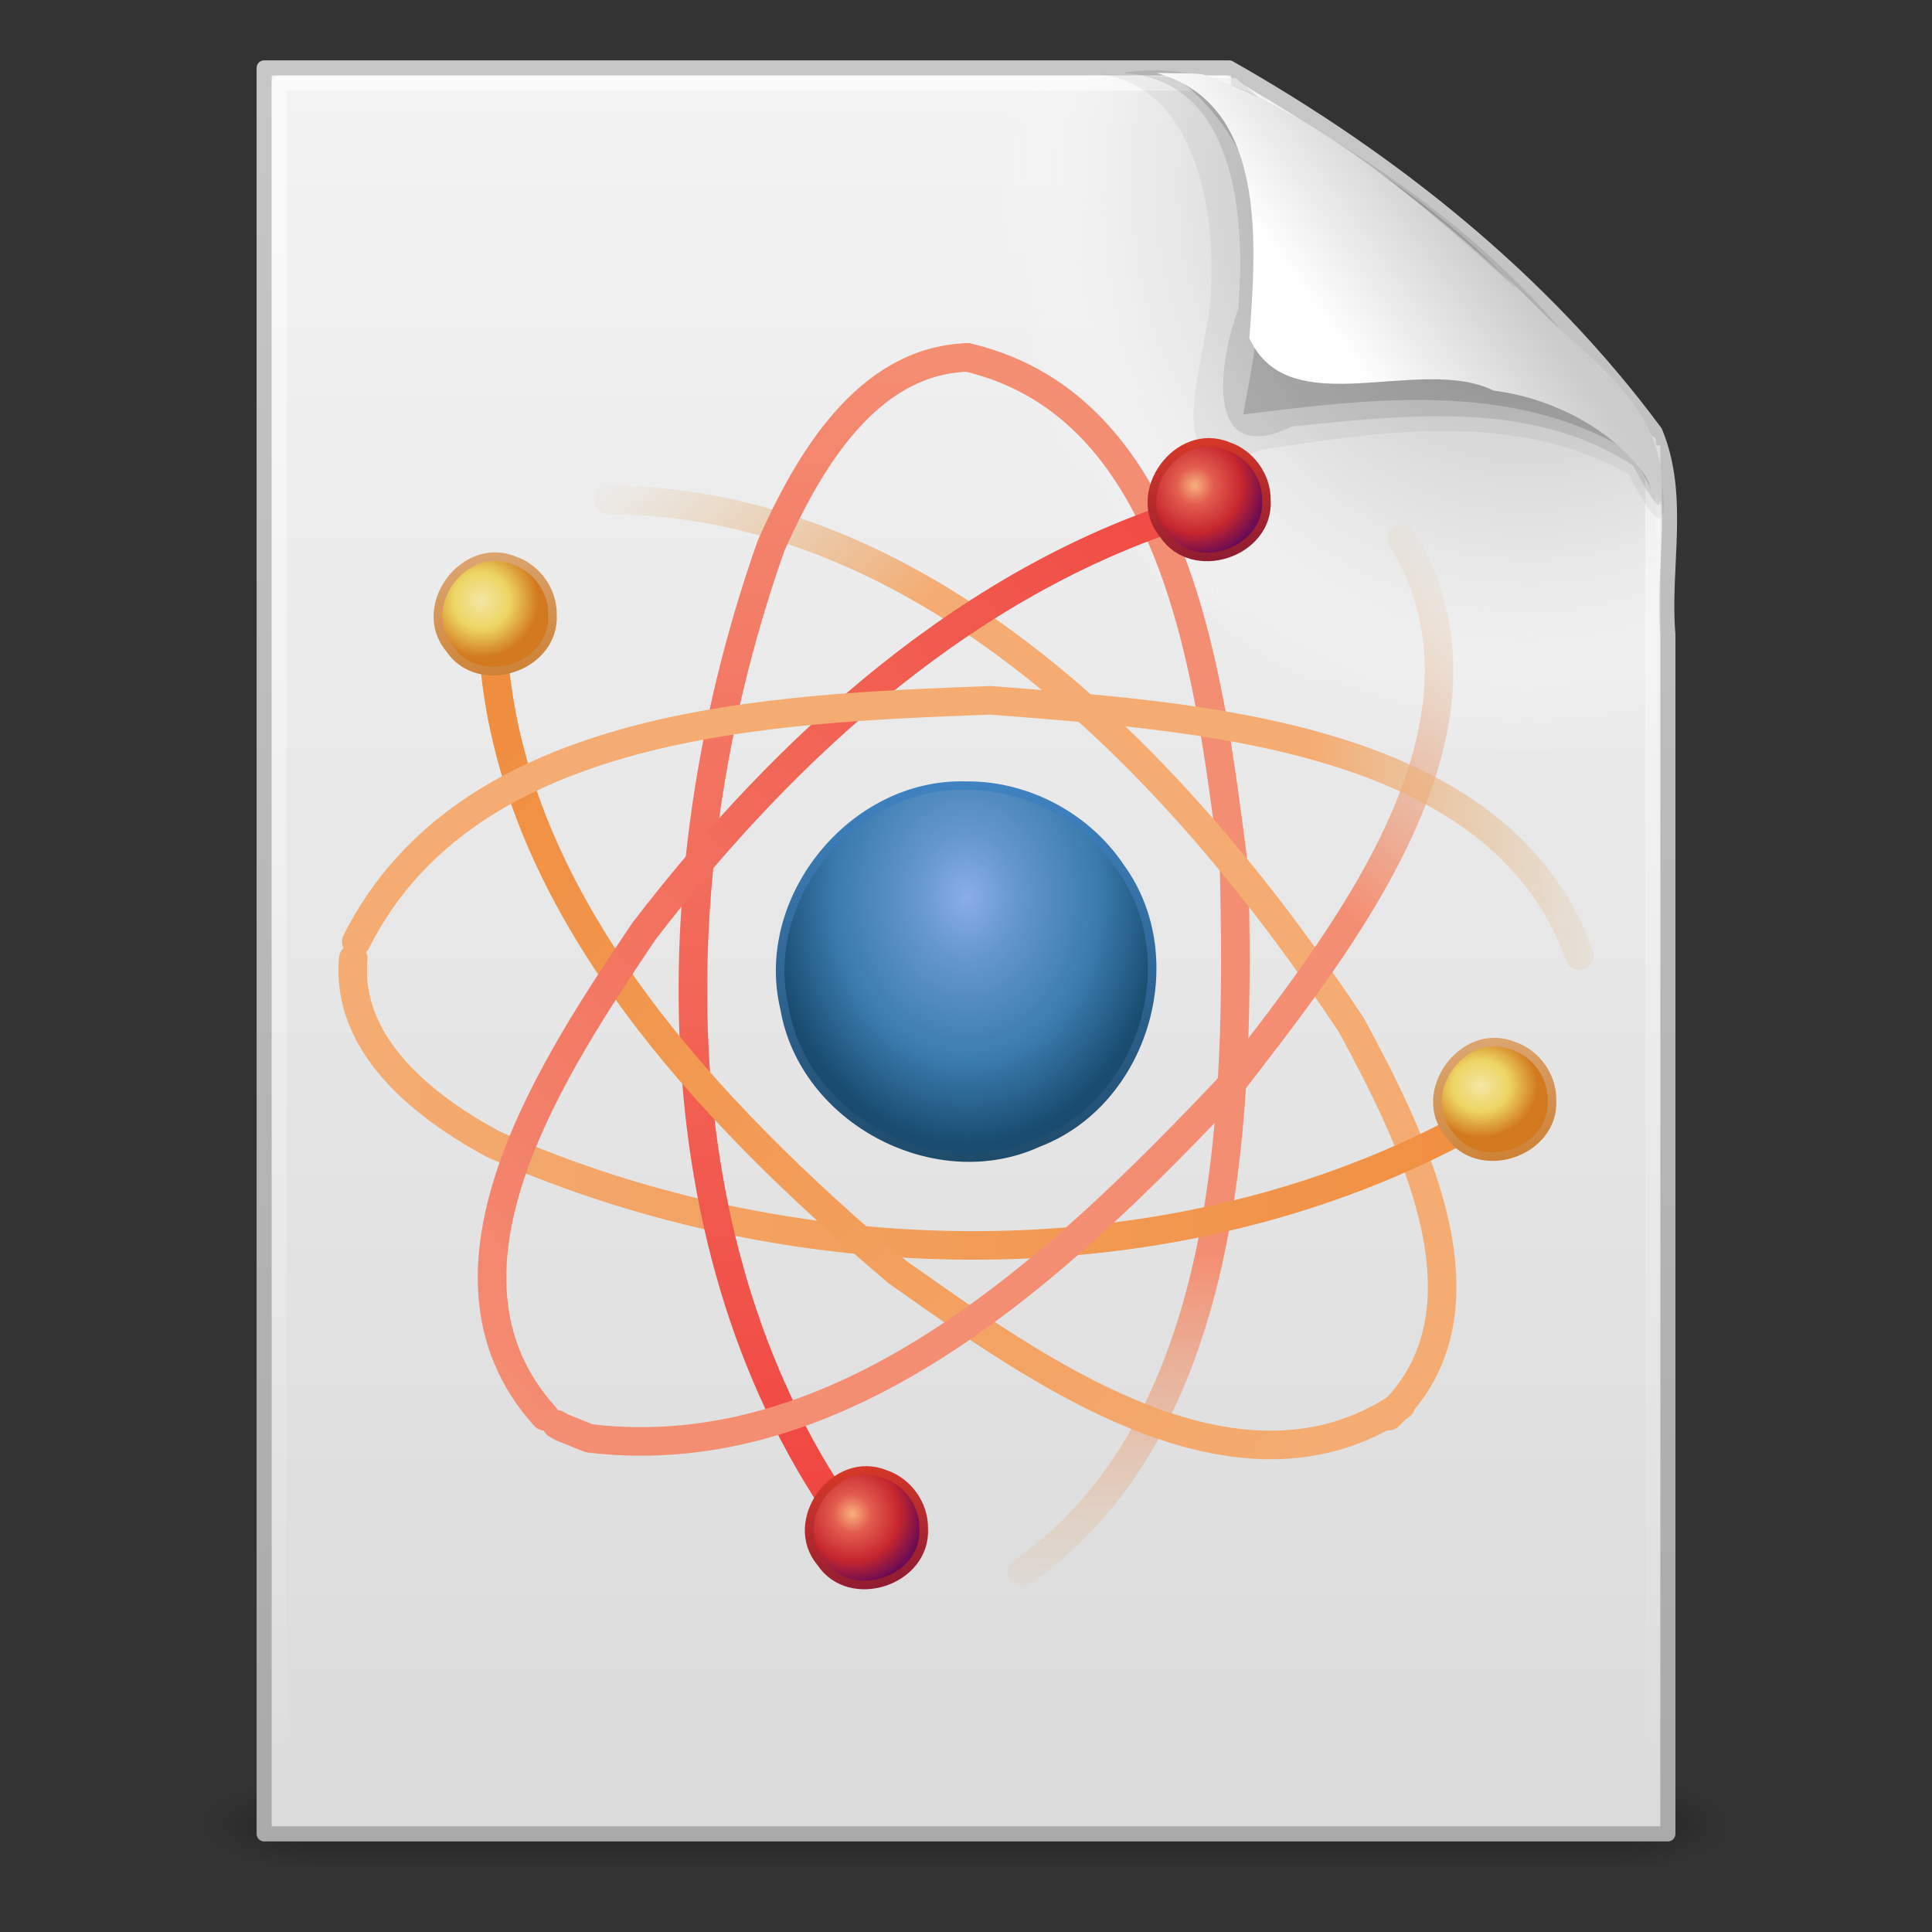 <?xml version="1.0" encoding="UTF-8" standalone="no"?><!DOCTYPE svg PUBLIC "-//W3C//DTD SVG 1.1//EN" "http://www.w3.org/Graphics/SVG/1.1/DTD/svg11.dtd"><svg xmlns="http://www.w3.org/2000/svg" xmlns:xlink="http://www.w3.org/1999/xlink" height="64" version="1.1" viewBox="0 0 128 128" width="64"><rect x="0" y="0" width="128" height="128" fill="#333333" stroke="none"/><defs><linearGradient gradientTransform="matrix(2.66 0 0 2.775 .746 -67.566)" gradientUnits="userSpaceOnUse" id="bh" x1="32.892" x2="36.358" y1="8.059" y2="5.457"><stop offset="0" stop-color="#fefefe"/><stop offset="1" stop-color="#cbcbcb"/></linearGradient><linearGradient gradientTransform="matrix(2.758,0,0,2.674,-2.182,-68.186)" gradientUnits="userSpaceOnUse" id="bf" x1="24" x2="24" y1="2" y2="46.017"><stop offset="0" stop-color="#fff"/><stop offset="1" stop-color="#fff" stop-opacity="0"/></linearGradient><radialGradient cx="102" cy="112.3" gradientTransform="matrix(.979 0 0 -1.054 1.362 63.482)" gradientUnits="userSpaceOnUse" id="ax" r="139.56"><stop offset="0" stop-color="#b7b8b9"/><stop offset="0.189" stop-color="#ececec"/><stop offset="0.257" stop-color="#fafafa" stop-opacity="0"/><stop offset="0.301" stop-color="#fff" stop-opacity="0"/><stop offset="0.531" stop-color="#fafafa" stop-opacity="0"/><stop offset="0.845" stop-color="#ebecec" stop-opacity="0"/><stop offset="1" stop-color="#e1e2e3" stop-opacity="0"/></radialGradient><linearGradient gradientTransform="matrix(2.657 0 0 2.542 .229 -68.913)" gradientUnits="userSpaceOnUse" id="bd" x1="25.132" x2="25.132" y1="0.985" y2="47.013"><stop offset="0" stop-color="#f4f4f4"/><stop offset="1" stop-color="#dbdbdb"/></linearGradient><linearGradient gradientTransform="matrix(2.146,0,0,2.379,158.09,-71.747)" gradientUnits="userSpaceOnUse" id="bb" x1="-51.786" x2="-51.786" y1="50.786" y2="2.906"><stop offset="0" stop-color="#aaa"/><stop offset="1" stop-color="#c8c8c8"/></linearGradient><linearGradient gradientTransform="matrix(.173 0 0 .039 .648 98.774)" gradientUnits="userSpaceOnUse" id="az" x1="302.86" x2="302.86" y1="366.65" y2="609.51"><stop offset="0" stop-opacity="0"/><stop offset="0.5"/><stop offset="1" stop-opacity="0"/></linearGradient><radialGradient cx="605.71" cy="486.65" gradientTransform="matrix(-.059 0 0 .039 56.93 98.774)" gradientUnits="userSpaceOnUse" id="av" r="117.14" xlink:href="#ai"/><linearGradient id="ai"><stop offset="0"/><stop offset="1" stop-opacity="0"/></linearGradient><radialGradient cx="605.71" cy="486.65" gradientTransform="matrix(.059 0 0 .039 69.07 98.774)" gradientUnits="userSpaceOnUse" id="at" r="117.14" xlink:href="#ai"/><linearGradient gradientTransform="rotate(90,24.251,22.763)" gradientUnits="userSpaceOnUse" id="ay" x1="35.5" x2="48.263" xlink:href="#ac" y1="22" y2="21.914"/><linearGradient id="ac"><stop offset="0" stop-color="#f48e72"/><stop offset="1" stop-color="#debc8c" stop-opacity="0"/></linearGradient><linearGradient gradientTransform="rotate(45,23.535,21.713)" gradientUnits="userSpaceOnUse" id="aw" x1="14.893" x2="4.063" xlink:href="#ad" y1="22.293" y2="21.83"/><linearGradient id="ad"><stop offset="0" stop-color="#f4ac72"/><stop offset="1" stop-color="#debc8c" stop-opacity="0"/></linearGradient><radialGradient cx="30.584" cy="4.015" gradientTransform="matrix(0 .425 -.34 0 25.38 8.408)" gradientUnits="userSpaceOnUse" id="ba" r="20.397"><stop offset="0" stop-color="#8badea"/><stop offset="0.262" stop-color="#6396cd"/><stop offset="0.661" stop-color="#3b7caf"/><stop offset="1" stop-color="#194c70"/></radialGradient><linearGradient gradientTransform="matrix(.32 0 0 .32 16.343 16.341)" gradientUnits="userSpaceOnUse" id="aj" x1="18.379" x2="18.379" y1="44.98" y2="3.082"><stop offset="0" stop-color="#1f4b6a"/><stop offset="1" stop-color="#4083c2"/></linearGradient><linearGradient gradientTransform="translate(-1.486,1.012)" gradientUnits="userSpaceOnUse" id="an" x1="4.49" x2="47.5" xlink:href="#ag" y1="23" y2="23"/><linearGradient id="ag"><stop offset="0" stop-color="#f4ac72"/><stop offset="1" stop-color="#f08c3c"/></linearGradient><linearGradient gradientTransform="rotate(90,24.251,22.763)" gradientUnits="userSpaceOnUse" id="ap" x1="3.5" x2="47.5" xlink:href="#ab" y1="23" y2="23"/><linearGradient id="ab"><stop offset="0" stop-color="#f48e72"/><stop offset="1" stop-color="#f0403c"/></linearGradient><linearGradient gradientTransform="rotate(45,23.535,21.713)" gradientUnits="userSpaceOnUse" id="ao" x1="46.006" x2="4.287" xlink:href="#ag" y1="23.707" y2="27.243"/><linearGradient gradientTransform="rotate(135,24.547,23.198)" gradientUnits="userSpaceOnUse" id="ak" x1="48.127" x2="2.873" xlink:href="#ab" y1="25.828" y2="24.414"/><radialGradient cx="9.125" cy="40.125" gradientTransform="matrix(1.333,0,0,1.333,19.849,-46.482)" gradientUnits="userSpaceOnUse" id="bc" r="1.875" xlink:href="#af"/><linearGradient id="af"><stop offset="0" stop-color="#f8b17e"/><stop offset="0.262" stop-color="#e35d4f"/><stop offset="0.663" stop-color="#c6262e"/><stop offset="1" stop-color="#690b54"/></linearGradient><linearGradient gradientTransform="matrix(1.333,0,0,1.333,19.849,-46.482)" gradientUnits="userSpaceOnUse" id="al" x1="9.875" x2="9.125" xlink:href="#aa" y1="43.125" y2="38.625"/><linearGradient id="aa"><stop offset="0" stop-color="#791235"/><stop offset="1" stop-color="#dd3b27"/></linearGradient><radialGradient cx="8.927" cy="39.982" gradientTransform="matrix(1.067 -1.8059e-7 1.6338e-7 .965 32.493 -10.565)" gradientUnits="userSpaceOnUse" id="be" r="1.875" xlink:href="#ae"/><linearGradient id="ae"><stop offset="0" stop-color="#f4e6a4"/><stop offset="0.5" stop-color="#edd563"/><stop offset="1" stop-color="#d2781e"/></linearGradient><linearGradient gradientTransform="matrix(1.333,0,0,1.333,29.849,-25.482)" gradientUnits="userSpaceOnUse" id="am" x1="8.375" x2="9.125" xlink:href="#ah" y1="38.625" y2="42.375"/><linearGradient id="ah"><stop offset="0" stop-color="#deab79"/><stop offset="1" stop-color="#cd8033"/></linearGradient><radialGradient cx="9.125" cy="40.125" gradientTransform="matrix(1.333,0,0,1.333,7.849,-10.482)" gradientUnits="userSpaceOnUse" id="bg" r="1.875" xlink:href="#af"/><linearGradient gradientTransform="matrix(1.333,0,0,1.333,7.849,-10.482)" gradientUnits="userSpaceOnUse" id="aq" x1="9.875" x2="9.125" xlink:href="#aa" y1="43.125" y2="38.625"/><radialGradient cx="8.927" cy="39.927" gradientTransform="matrix(1.067,-1.926e-7,1.926e-7,1.067,-2.507,-31.572)" gradientUnits="userSpaceOnUse" id="bi" r="1.875" xlink:href="#ae"/><linearGradient gradientTransform="matrix(1.333,0,0,1.333,-5.151,-42.482)" gradientUnits="userSpaceOnUse" id="ar" x1="8.375" x2="9.125" xlink:href="#ah" y1="38.625" y2="42.375"/><linearGradient gradientTransform="rotate(135,24.547,23.198)" gradientUnits="userSpaceOnUse" id="as" x1="14.893" x2="2.832" xlink:href="#ac" y1="23.707" y2="24.109"/><linearGradient gradientTransform="translate(-1.486,1.012)" gradientUnits="userSpaceOnUse" id="au" x1="37.5" x2="49.09" xlink:href="#ad" y1="23" y2="23.173"/></defs><g transform="translate(.001 66.999)"><g transform="translate(0,-1.9094e-6)"><g transform="matrix(1.041 0 0 .63 -1.571 -20.31)"><path d="m21.35 113.15h83.3v9.52h-83.3z" fill="url(#az)" opacity="0.3"/><path d="m21.35 113.15v9.52c-8.85 1.216-9.124-10.939 0-9.52z" fill="url(#av)" opacity="0.3"/><path d="m104.65 113.15v9.52c8.85 1.216 9.124-10.939 0-9.52z" fill="url(#at)" opacity="0.3"/></g><path d="m17.5-62.5h63.933c10.808 6.134 20.801 14.1 28.217 24.131 1.773 4.236 0.473 8.945 0.85 13.408v79.461h-93c-2e-4 -39 4e-4 -78.001-3e-4 -117z" fill="url(#bd)" stroke="url(#bb)" stroke-linejoin="round"/><path d="m18.979 54c-2.043-3.766-0.576-8.247-0.979-12.374v-102.46c6.682-2.621 13.924 1e-3 20.845-1.011 14.348-0.086 28.699-0.32 43.045 0.031 9.273 7.968 18.547 15.935 27.82 23.903 0.097 30.286 0.193 60.572 0.29 90.858-5.273 2.53-11.357 0.219-16.966 1.054-24.684-2e-3 -49.376 5e-3 -74.055-4e-3z" fill="url(#ax)"/><path d="m109.5-37.482v90.982h-91v-115h63.056" fill="none" opacity="0.6" stroke="url(#bf)" stroke-linejoin="round"/></g><g fill-rule="evenodd" transform="translate(0,-1.9094e-6)"><path d="m71.923-62.161c7 0.121 8.56 8.509 8.318 14.066 0.103 4.16-4.312 13.916 3.389 10.887 7.974-1.259 16.92-2.579 24.267 1.624 1.052 2.073 2.757 4.969 2.244 0.794-1.382-6.123-8.209-8.404-11.825-13.012-5.826-5.182-11.841-10.278-18.748-13.976-2.548-0.128-5.097-0.255-7.645-0.383z" opacity="0.05"/><path d="m74.396-62.161c7.612 0.437 8.121 9.852 7.635 15.651-1.273 3.437-2.334 10.612 3.551 7.768 7.533-0.755 15.92-1.807 22.61 2.588 1.345 2.526 2.552 4.268 1.082 0.126-5.227-11.298-15.747-19.182-26.494-24.85-2.615-1.14-5.537-1.824-8.385-1.283z" opacity="0.1"/><path d="m82.363-39.539c8.402-1.048 17.668-2.223 25.322 2.293 1.723 1.64 2.724 5.933 1.304 1.488-6.24-12.467-17.779-22.186-31.153-26.148 4.251 3.06 6.465 8.349 5.753 13.522-0.128 2.98-0.679 5.919-1.226 8.844z" opacity="0.15"/><path d="m76.621-62.161c7.414 2.014 6.588 11.527 6.152 17.56 2.612 5.765 11.253 1.065 16.191 3.483 4.577 0.568 9.465 3.406 11.063 7.538 0.846-6.308-4.904-9.677-8.736-13.541-6.473-5.854-13.276-12.079-21.622-14.959-1.014-0.099-2.032-0.056-3.048-0.081z" fill="url(#bh)"/></g><g stroke-linecap="round" stroke-linejoin="round" transform="matrix(1.892 0 0 1.892 18.601 -48.074)"><path d="m24.048 2.513c7.494 1.759 8.503 11.552 9.334 17.92 0.202 8.22 0.029 19.405-7.43 24.628" fill="none" stroke="url(#ay)"/><path d="m11.486 7.502c11.281 0.054 20.196 9.618 26.011 18.404 2.064 3.837 5.232 9.973 1.298 13.679" fill="none" stroke="url(#aw)"/><path d="m24.014 17.51c-3.967-0.134-7.301 3.952-6.37 7.812 0.67 3.896 5.308 6.344 8.9 4.681 3.683-1.417 5.181-6.427 2.861-9.625-1.18-1.771-3.26-2.886-5.391-2.868z" fill="url(#ba)" stroke="url(#aj)" stroke-width="0.3"/><path d="m42.326 28.99c-10.391 6.039-24.055 5.902-34.893 1.07-2.385-1.288-5.171-3.446-4.896-6.492" fill="none" stroke="url(#an)"/><path d="m19.99 43.488c-7.054-9.729-6.691-23.45-2.818-34.39 1.276-2.858 3.317-6.458 6.865-6.585" fill="none" stroke="url(#ap)"/><path d="m39.217 39.215c-5.768 3.886-12.854-1.317-17.609-4.663-6.65-5.616-13.853-13.131-14.193-22.339" fill="none" stroke="url(#ao)"/><path d="m9.245 39.593c-4.574-5.075 0.415-12.424 3.474-16.99 4.977-6.488 11.492-12.428 19.479-14.797" fill="none" stroke="url(#ak)"/><path d="m34.514 7.512c0.105 1.851-2.578 2.742-3.602 1.197-1.217-1.449 0.491-3.805 2.249-3.089 0.795 0.26 1.364 1.056 1.353 1.892z" fill="url(#bc)" stroke="url(#al)" stroke-width="0.3"/><path d="m44.514 28.512c0.105 1.851-2.578 2.742-3.602 1.197-1.217-1.449 0.491-3.805 2.249-3.089 0.795 0.26 1.364 1.056 1.353 1.892z" fill="url(#be)" stroke="url(#am)" stroke-width="0.3"/><path d="m22.514 43.512c0.105 1.851-2.578 2.742-3.602 1.197-1.217-1.449 0.491-3.805 2.249-3.089 0.795 0.26 1.364 1.056 1.353 1.892z" fill="url(#bg)" stroke="url(#aq)" stroke-width="0.3"/><path d="m9.514 11.512c0.105 1.851-2.578 2.742-3.602 1.197-1.217-1.449 0.491-3.805 2.249-3.089 0.795 0.26 1.364 1.056 1.353 1.892z" fill="url(#bi)" stroke="url(#ar)" stroke-width="0.3"/><path d="m39.255 8.848c4.027 6.566-2.188 14.195-6.117 19.292-5.739 6.056-13.319 13.309-22.336 12.224l-0.941-0.379-0.203-0.114" fill="none" stroke="url(#as)"/><path d="m2.644 22.972c3.911-7.79 14.553-8.158 22.208-8.452 7.003 0.562 17.844 1.109 20.626 8.944" fill="none" stroke="url(#au)"/></g></g></svg>